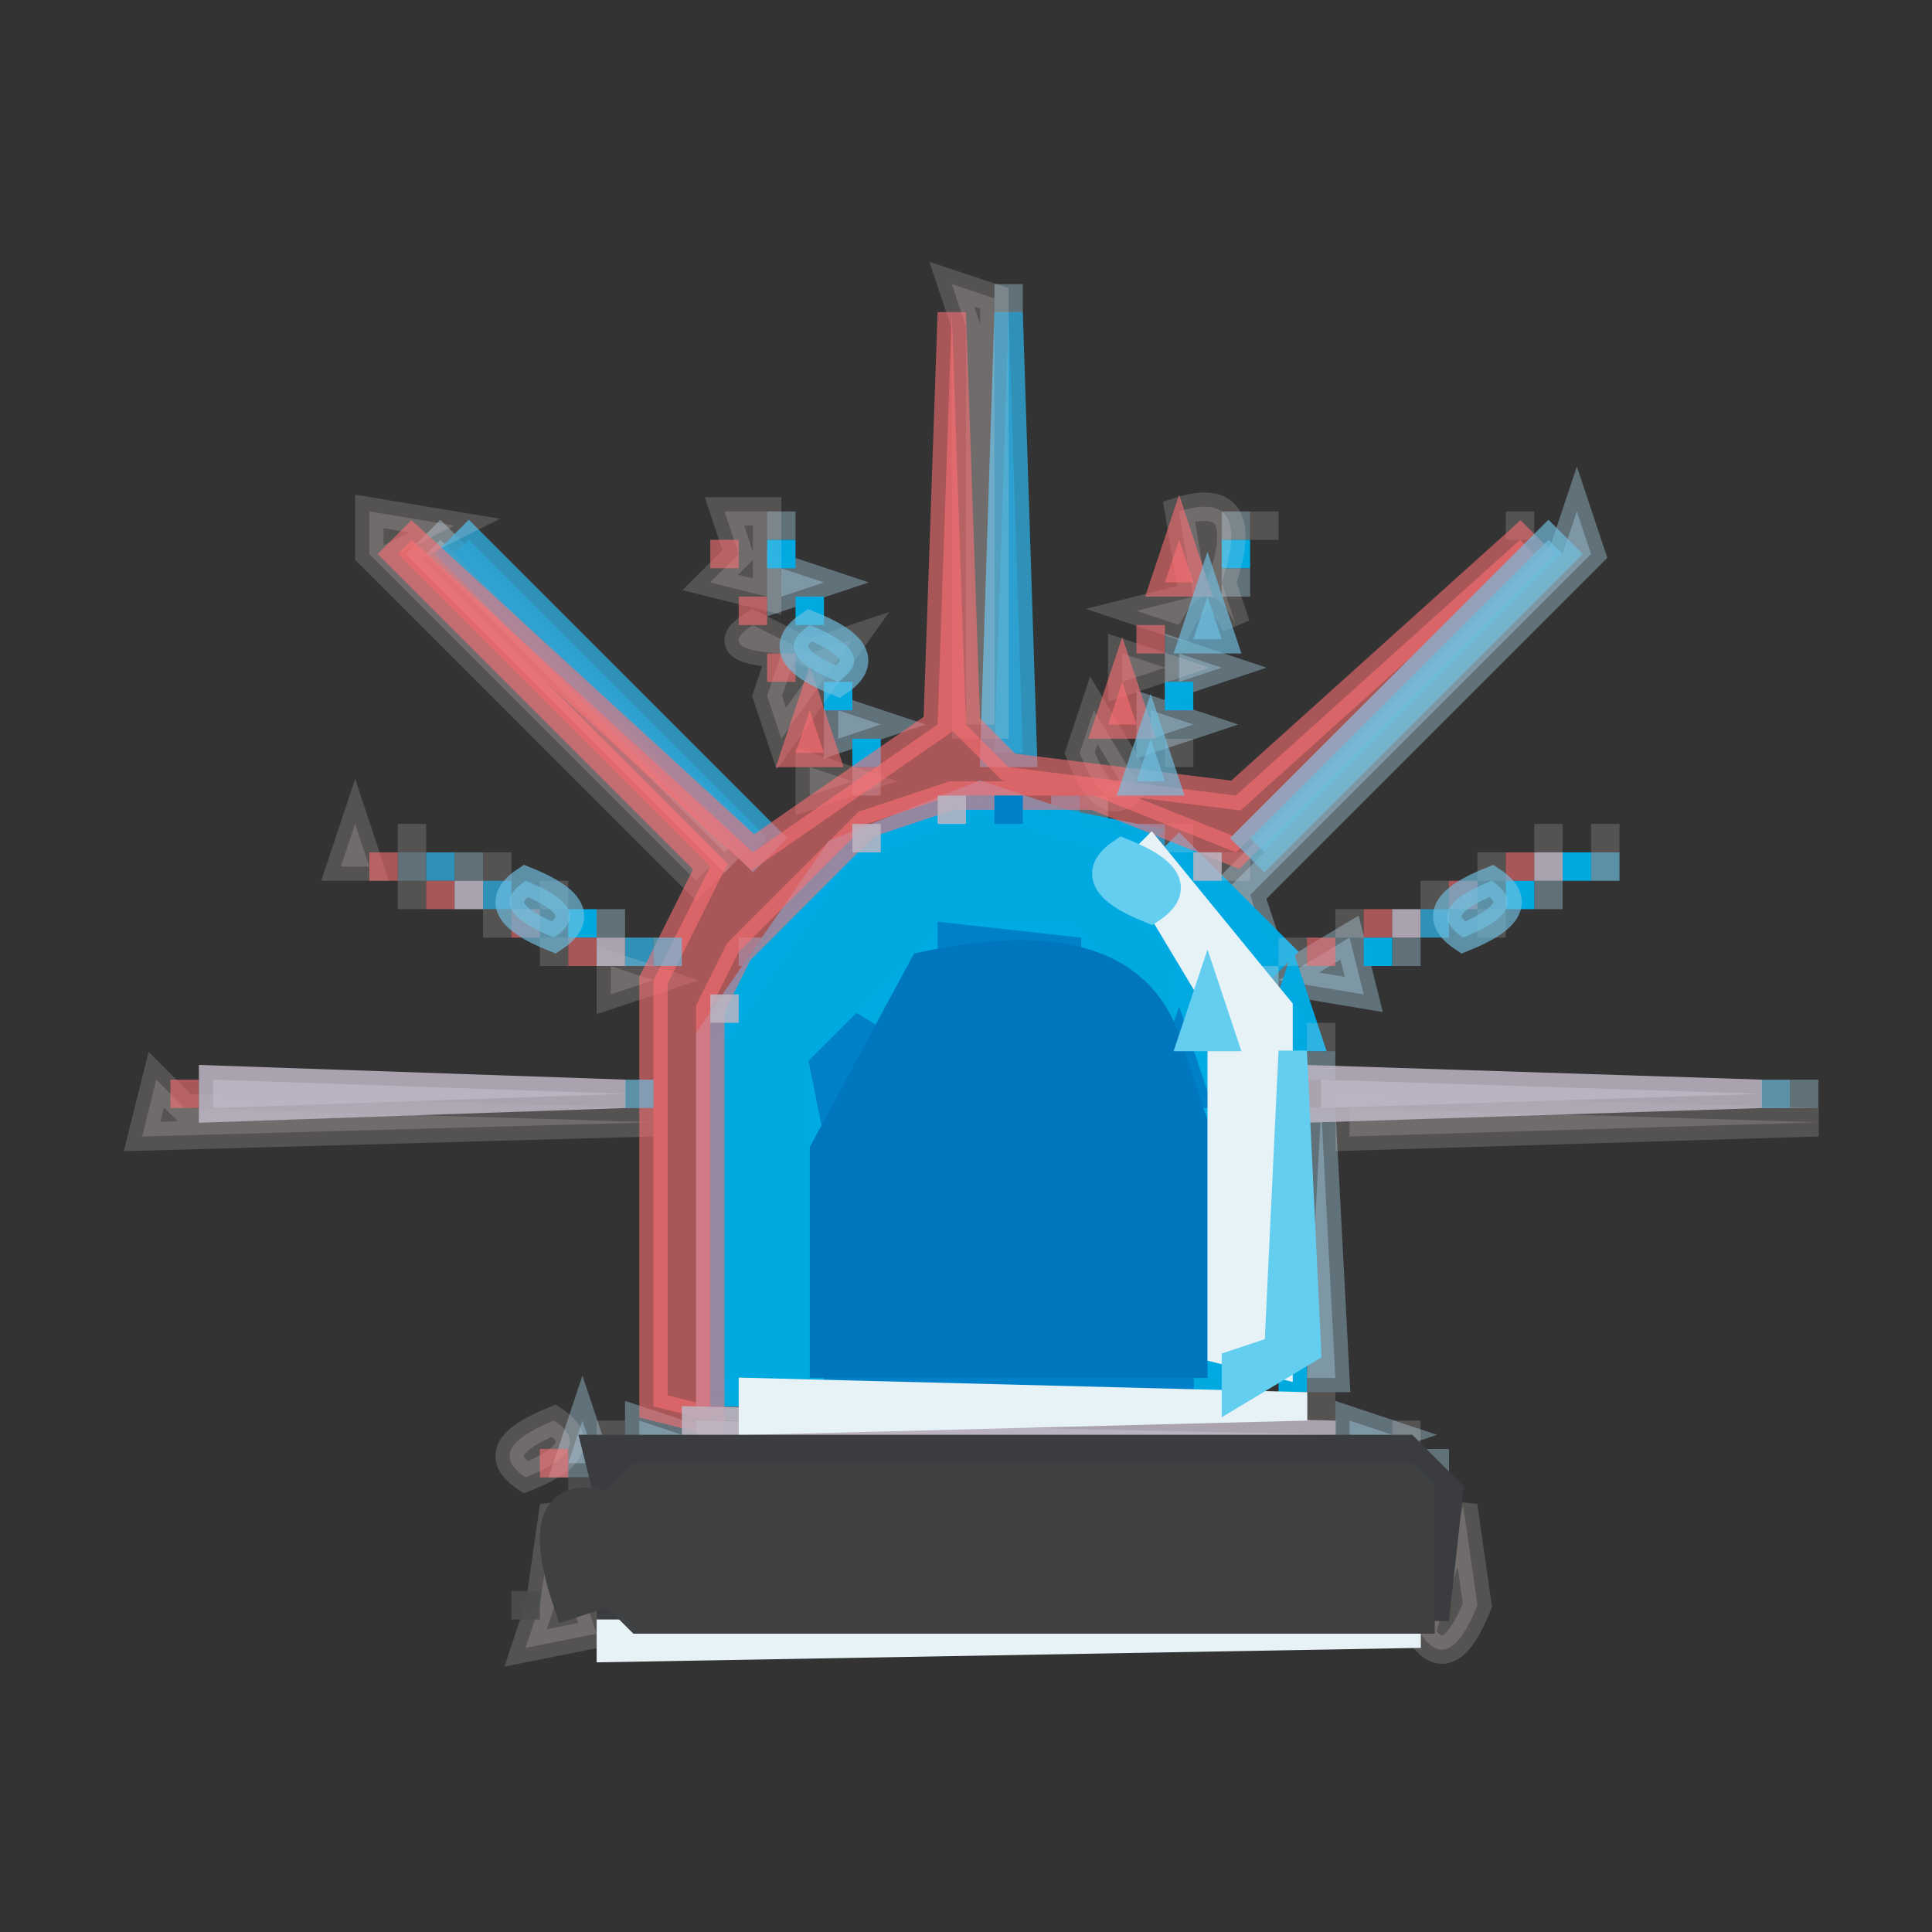 <svg width="68" height="68" version="1.1" xmlns="http://www.w3.org/2000/svg"><rect width="100%" height="100%" fill="#333333" stroke="none"/><path fill="rgb(0,0,0)" stroke="rgb(0,0,0)" stroke-width="1" opacity="0" d="M 0 0 L 68 0 L 68 68 L 0 68 L 0 0 Z M 33 10 L 33 26 L 32 27 L 28 20 L 28 18 L 25 18 L 28 29 L 27 29 L 16 18 Q 12 17 13 20 L 25 32 L 24 33 L 18 30 L 16 30 L 13 29 L 12 31 L 23 35 Q 23 38 23 38 L 5 38 L 6 40 L 23 40 L 23 50 Q 19 49 18 52 L 20 53 L 18 58 L 51 58 L 52 57 L 51 52 Q 50 49 47 50 L 47 40 L 64 40 L 64 38 L 47 38 L 46 36 L 56 31 Q 58 32 57 30 L 56 30 L 55 29 L 47 33 L 44 32 L 56 19 L 55 19 L 54 18 L 44 28 L 41 28 L 45 19 L 41 18 L 41 21 L 38 27 L 36 27 L 36 11 Q 36 10 33 10 Z "></path><path fill="rgb(0,0,0)" stroke="rgb(0,0,0)" stroke-width="1" opacity="0" d="M 27.5 21 L 27.5 22 L 27.5 21 Z "></path><path fill="rgb(0,0,0)" stroke="rgb(0,0,0)" stroke-width="1" opacity="0" d="M 41.5 22 L 41.5 23 L 41.5 22 Z "></path><path fill="rgb(0,0,0)" stroke="rgb(0,0,0)" stroke-width="1" opacity="0" d="M 40.5 24 L 40.5 25 L 40.5 24 Z "></path><path fill="rgb(0,0,0)" stroke="rgb(0,0,0)" stroke-width="1" opacity="0" d="M 29.5 26 L 29.5 27 L 29.5 26 Z "></path><path fill="rgb(171,212,232)" stroke="rgb(171,212,232)" stroke-width="1" opacity="0.388" d="M 35.5 10 L 35.5 11 L 35.5 10 Z "></path><path fill="rgb(171,212,232)" stroke="rgb(171,212,232)" stroke-width="1" opacity="0.388" d="M 27.5 18 L 27.5 19 L 27.5 18 Z "></path><path fill="rgb(171,212,232)" stroke="rgb(171,212,232)" stroke-width="1" opacity="0.388" d="M 43.5 18 L 43.5 19 L 43.5 18 Z "></path><path fill="rgb(171,212,232)" stroke="rgb(171,212,232)" stroke-width="1" opacity="0.388" d="M 55.5 18 L 56 19.5 L 44 31.5 L 44.5 33 L 43 31.5 L 55 19.5 L 55.5 18 Z "></path><path fill="rgb(171,212,232)" stroke="rgb(171,212,232)" stroke-width="1" opacity="0.388" d="M 15.5 19 L 26 29.5 L 25.5 30 L 15 19.5 L 15.5 19 Z "></path><path fill="rgb(171,212,232)" stroke="rgb(171,212,232)" stroke-width="1" opacity="0.388" d="M 27.5 20 L 29 20.5 L 27.5 21 L 27.5 20 Z "></path><path fill="rgb(171,212,232)" stroke="rgb(171,212,232)" stroke-width="1" opacity="0.388" d="M 43.5 20 L 43.5 21 L 43.5 20 Z "></path><path fill="rgb(171,212,232)" stroke="rgb(171,212,232)" stroke-width="1" opacity="0.388" d="M 41.5 23 L 43 23.5 L 41.5 24 L 41.5 23 Z "></path><path fill="rgb(171,212,232)" stroke="rgb(171,212,232)" stroke-width="1" opacity="0.388" d="M 29.5 25 L 31 25.5 L 29.5 26 L 29.5 25 Z "></path><path fill="rgb(171,212,232)" stroke="rgb(171,212,232)" stroke-width="1" opacity="0.388" d="M 40.5 25 L 42 25.5 L 40.5 26 L 40.5 25 Z "></path><path fill="rgb(171,212,232)" stroke="rgb(171,212,232)" stroke-width="1" opacity="0.388" d="M 30.5 27 L 30.5 28 L 30.5 27 Z "></path><path fill="rgb(171,212,232)" stroke="rgb(171,212,232)" stroke-width="1" opacity="0.388" d="M 38.5 28 L 38.5 29 L 38.5 28 Z "></path><path fill="rgb(171,212,232)" stroke="rgb(171,212,232)" stroke-width="1" opacity="0.388" d="M 14.5 30 L 14.5 31 L 14.5 30 Z "></path><path fill="rgb(171,212,232)" stroke="rgb(171,212,232)" stroke-width="1" opacity="0.388" d="M 16.5 30 L 16.5 31 L 16.5 30 Z "></path><path fill="rgb(171,212,232)" stroke="rgb(171,212,232)" stroke-width="1" opacity="0.388" d="M 54.5 31 L 54.5 32 L 54.5 31 Z "></path><path fill="rgb(171,212,232)" stroke="rgb(171,212,232)" stroke-width="1" opacity="0.388" d="M 21.5 32 L 21.5 33 L 21.5 32 Z "></path><path fill="rgb(171,212,232)" stroke="rgb(171,212,232)" stroke-width="1" opacity="0.388" d="M 47.5 33 L 48 35 L 45 34.5 L 47.5 33 Z "></path><path fill="rgb(171,212,232)" stroke="rgb(171,212,232)" stroke-width="1" opacity="0.388" d="M 49.5 33 L 49.5 34 L 49.5 33 Z "></path><path fill="rgb(171,212,232)" stroke="rgb(171,212,232)" stroke-width="1" opacity="0.388" d="M 46.5 37 L 46.5 38 L 46.5 37 Z "></path><path fill="rgb(171,212,232)" stroke="rgb(171,212,232)" stroke-width="1" opacity="0.388" d="M 63.5 38 L 63.5 39 L 63.5 38 Z "></path><path fill="rgb(171,212,232)" stroke="rgb(171,212,232)" stroke-width="1" opacity="0.388" d="M 46.5 39 L 47 48.5 L 46 48.5 L 46.5 39 Z "></path><path fill="rgb(171,212,232)" stroke="rgb(171,212,232)" stroke-width="1" opacity="0.388" d="M 25.5 49 L 25.5 50 L 25.5 49 Z "></path><path fill="rgb(171,212,232)" stroke="rgb(171,212,232)" stroke-width="1" opacity="0.388" d="M 20.5 50 L 21 51.5 L 20 51.5 L 20.5 50 Z "></path><path fill="rgb(171,212,232)" stroke="rgb(171,212,232)" stroke-width="1" opacity="0.388" d="M 22.5 50 L 24 50.5 L 22.5 51 L 22.5 50 Z "></path><path fill="rgb(171,212,232)" stroke="rgb(171,212,232)" stroke-width="1" opacity="0.388" d="M 47.5 50 L 49 50.5 L 47.5 51 L 47.5 50 Z "></path><path fill="rgb(171,212,232)" stroke="rgb(171,212,232)" stroke-width="1" opacity="0.388" d="M 50.5 51 L 50.5 52 L 50.5 51 Z "></path><path fill="rgb(46,164,212)" stroke="rgb(46,164,212)" stroke-width="1" opacity="0.824" d="M 35.5 11 L 36 26.5 L 35 26.5 L 35.5 11 Z "></path><path fill="rgb(46,164,212)" stroke="rgb(46,164,212)" stroke-width="1" opacity="0.824" d="M 16.5 19 L 27 29.5 L 26.5 30 L 16 19.5 L 16.5 19 Z "></path><path fill="rgb(46,164,212)" stroke="rgb(46,164,212)" stroke-width="1" opacity="0.824" d="M 37.5 28 L 37.5 29 L 37.5 28 Z "></path><path fill="rgb(46,164,212)" stroke="rgb(46,164,212)" stroke-width="1" opacity="0.824" d="M 40.5 29 L 40.5 30 L 40.5 29 Z "></path><path fill="rgb(46,164,212)" stroke="rgb(46,164,212)" stroke-width="1" opacity="0.824" d="M 15.5 30 L 15.5 31 L 15.5 30 Z "></path><path fill="rgb(46,164,212)" stroke="rgb(46,164,212)" stroke-width="1" opacity="0.824" d="M 17.5 31 L 17.5 32 L 17.5 31 Z "></path><path fill="rgb(46,164,212)" stroke="rgb(46,164,212)" stroke-width="1" opacity="0.824" d="M 50.5 32 L 50.5 33 L 50.5 32 Z "></path><path fill="rgb(46,164,212)" stroke="rgb(46,164,212)" stroke-width="1" opacity="0.824" d="M 22.5 33 L 22.5 34 L 22.5 33 Z "></path><path fill="rgb(46,164,212)" stroke="rgb(46,164,212)" stroke-width="1" opacity="0.824" d="M 26.5 33 L 26.5 34 L 26.5 33 Z "></path><path fill="rgb(0,171,227)" stroke="rgb(0,171,227)" stroke-width="1" opacity="0.984" d="M 27.5 19 L 27.5 20 L 27.5 19 Z "></path><path fill="rgb(0,171,227)" stroke="rgb(0,171,227)" stroke-width="1" opacity="0.984" d="M 43.5 19 L 43.5 20 L 43.5 19 Z "></path><path fill="rgb(0,171,227)" stroke="rgb(0,171,227)" stroke-width="1" opacity="0.984" d="M 28.5 21 L 28.5 22 L 28.5 21 Z "></path><path fill="rgb(0,171,227)" stroke="rgb(0,171,227)" stroke-width="1" opacity="0.984" d="M 29.5 24 L 29.5 25 L 29.5 24 Z "></path><path fill="rgb(0,171,227)" stroke="rgb(0,171,227)" stroke-width="1" opacity="0.984" d="M 41.5 24 L 41.5 25 L 41.5 24 Z "></path><path fill="rgb(0,171,227)" stroke="rgb(0,171,227)" stroke-width="1" opacity="0.984" d="M 30.5 26 L 30.5 27 L 30.5 26 Z "></path><path fill="rgb(0,171,227)" stroke="rgb(0,171,227)" stroke-width="1" opacity="0.984" d="M 34.5 28 L 37.5 29 L 40 29.5 L 39 30.5 L 42 33.5 Q 41.25 36.75 43 37.5 L 43 48.5 L 42 48.5 L 42 37.5 L 37.5 33 L 33.5 33 L 29 37.5 L 29 49 L 25 49 L 25 36.5 L 29.5 30 L 34.5 28 Z "></path><path fill="rgb(0,171,227)" stroke="rgb(0,171,227)" stroke-width="1" opacity="0.984" d="M 41.5 30 L 45 33.5 L 44.5 34 L 41 30.5 L 41.5 30 Z "></path><path fill="rgb(0,171,227)" stroke="rgb(0,171,227)" stroke-width="1" opacity="0.984" d="M 55.5 30 L 55.5 31 L 55.5 30 Z "></path><path fill="rgb(0,171,227)" stroke="rgb(0,171,227)" stroke-width="1" opacity="0.984" d="M 53.5 31 L 53.5 32 L 53.5 31 Z "></path><path fill="rgb(0,171,227)" stroke="rgb(0,171,227)" stroke-width="1" opacity="0.984" d="M 20.5 32 L 20.5 33 L 20.5 32 Z "></path><path fill="rgb(0,171,227)" stroke="rgb(0,171,227)" stroke-width="1" opacity="0.984" d="M 48.5 33 L 48.5 34 L 48.5 33 Z "></path><path fill="rgb(0,171,227)" stroke="rgb(0,171,227)" stroke-width="1" opacity="0.984" d="M 45.5 35 L 46 36.5 L 45 36.5 L 45.5 35 Z "></path><path fill="rgb(0,171,227)" stroke="rgb(0,171,227)" stroke-width="1" opacity="0.984" d="M 45.5 48 L 45.5 49 L 45.5 48 Z "></path><path fill="rgb(245,227,230)" stroke="rgb(245,227,230)" stroke-width="1" opacity="0.176" d="M 33.5 10 L 35 10.5 L 35 25.5 L 34 25.5 L 34 11.5 L 33.5 10 Z "></path><path fill="rgb(245,227,230)" stroke="rgb(245,227,230)" stroke-width="1" opacity="0.176" d="M 13 18 L 16 18.5 L 14 19.5 L 25 30.5 L 24.5 31 L 13 19.5 L 13 18 Z "></path><path fill="rgb(245,227,230)" stroke="rgb(245,227,230)" stroke-width="1" opacity="0.176" d="M 25.5 18 L 27 18 L 27 21 L 25 20.5 L 26 19.5 L 25.5 18 Z "></path><path fill="rgb(245,227,230)" stroke="rgb(245,227,230)" stroke-width="1" opacity="0.176" d="M 41.5 18 Q 44.13 17.17 43 20.5 L 43.5 22 Q 42.5 20 41.5 22 L 40 21.5 L 42 21 L 41.5 18 Z "></path><path fill="rgb(245,227,230)" stroke="rgb(245,227,230)" stroke-width="1" opacity="0.176" d="M 44.5 18 L 44.5 19 L 44.5 18 Z "></path><path fill="rgb(245,227,230)" stroke="rgb(245,227,230)" stroke-width="1" opacity="0.176" d="M 53.5 18 L 53.5 19 L 53.5 18 Z "></path><path fill="rgb(245,227,230)" stroke="rgb(245,227,230)" stroke-width="1" opacity="0.176" d="M 26.5 22 L 28.5 23 L 30 22.5 L 27.5 26 L 27 24.5 L 27.5 23 Q 25.13 22.88 26.5 22 Z "></path><path fill="rgb(245,227,230)" stroke="rgb(245,227,230)" stroke-width="1" opacity="0.176" d="M 39.5 23 L 41 23.5 L 39.5 24 L 39.5 23 Z "></path><path fill="rgb(245,227,230)" stroke="rgb(245,227,230)" stroke-width="1" opacity="0.176" d="M 38.5 25 L 40 27.5 Q 39 29 38 26.5 L 38.5 25 Z "></path><path fill="rgb(245,227,230)" stroke="rgb(245,227,230)" stroke-width="1" opacity="0.176" d="M 41.5 26 L 41.5 27 L 41.5 26 Z "></path><path fill="rgb(245,227,230)" stroke="rgb(245,227,230)" stroke-width="1" opacity="0.176" d="M 28.5 27 L 30 27.5 L 28.5 28 L 28.5 27 Z "></path><path fill="rgb(245,227,230)" stroke="rgb(245,227,230)" stroke-width="1" opacity="0.176" d="M 12.5 29 L 13 30.5 L 12 30.5 L 12.5 29 Z "></path><path fill="rgb(245,227,230)" stroke="rgb(245,227,230)" stroke-width="1" opacity="0.176" d="M 14.5 29 L 14.5 30 L 14.5 29 Z "></path><path fill="rgb(245,227,230)" stroke="rgb(245,227,230)" stroke-width="1" opacity="0.176" d="M 41.5 29 L 41.5 30 L 41.5 29 Z "></path><path fill="rgb(245,227,230)" stroke="rgb(245,227,230)" stroke-width="1" opacity="0.176" d="M 54.5 29 L 54.5 30 L 54.5 29 Z "></path><path fill="rgb(245,227,230)" stroke="rgb(245,227,230)" stroke-width="1" opacity="0.176" d="M 56.5 29 L 56.5 30 L 56.5 29 Z "></path><path fill="rgb(245,227,230)" stroke="rgb(245,227,230)" stroke-width="1" opacity="0.176" d="M 17.5 30 L 17.5 31 L 17.5 30 Z "></path><path fill="rgb(245,227,230)" stroke="rgb(245,227,230)" stroke-width="1" opacity="0.176" d="M 43.5 30 L 43.5 31 L 43.5 30 Z "></path><path fill="rgb(245,227,230)" stroke="rgb(245,227,230)" stroke-width="1" opacity="0.176" d="M 52.5 30 L 52.5 31 L 52.5 30 Z "></path><path fill="rgb(245,227,230)" stroke="rgb(245,227,230)" stroke-width="1" opacity="0.176" d="M 14.5 31 L 14.5 32 L 14.5 31 Z "></path><path fill="rgb(245,227,230)" stroke="rgb(245,227,230)" stroke-width="1" opacity="0.176" d="M 19.5 31 L 19.5 32 L 19.5 31 Z "></path><path fill="rgb(245,227,230)" stroke="rgb(245,227,230)" stroke-width="1" opacity="0.176" d="M 50.5 31 L 50.5 32 L 50.5 31 Z "></path><path fill="rgb(245,227,230)" stroke="rgb(245,227,230)" stroke-width="1" opacity="0.176" d="M 17.5 32 L 17.5 33 L 17.5 32 Z "></path><path fill="rgb(245,227,230)" stroke="rgb(245,227,230)" stroke-width="1" opacity="0.176" d="M 47.5 32 L 47.5 33 L 47.5 32 Z "></path><path fill="rgb(245,227,230)" stroke="rgb(245,227,230)" stroke-width="1" opacity="0.176" d="M 52.5 32 L 52.5 33 L 52.5 32 Z "></path><path fill="rgb(245,227,230)" stroke="rgb(245,227,230)" stroke-width="1" opacity="0.176" d="M 19.5 33 L 19.5 34 L 19.5 33 Z "></path><path fill="rgb(245,227,230)" stroke="rgb(245,227,230)" stroke-width="1" opacity="0.176" d="M 45.5 33 L 45.5 34 L 45.5 33 Z "></path><path fill="rgb(245,227,230)" stroke="rgb(245,227,230)" stroke-width="1" opacity="0.176" d="M 21.5 34 L 23 34.5 L 21.5 35 L 21.5 34 Z "></path><path fill="rgb(245,227,230)" stroke="rgb(245,227,230)" stroke-width="1" opacity="0.176" d="M 46.5 36 L 46.5 37 L 46.5 36 Z "></path><path fill="rgb(245,227,230)" stroke="rgb(245,227,230)" stroke-width="1" opacity="0.176" d="M 5.5 38 L 6.5 39 L 23 39.5 L 5 40 L 5.5 38 Z "></path><path fill="rgb(245,227,230)" stroke="rgb(245,227,230)" stroke-width="1" opacity="0.176" d="M 47.5 39 L 64 39.5 L 47.5 40 L 47.5 39 Z "></path><path fill="rgb(245,227,230)" stroke="rgb(245,227,230)" stroke-width="1" opacity="0.176" d="M 46.5 49 L 46.5 50 L 46.5 49 Z "></path><path fill="rgb(245,227,230)" stroke="rgb(245,227,230)" stroke-width="1" opacity="0.176" d="M 19.5 50 Q 21 51 18.5 52 Q 17 51 19.5 50 Z "></path><path fill="rgb(245,227,230)" stroke="rgb(245,227,230)" stroke-width="1" opacity="0.176" d="M 21.5 50 L 21.5 51 L 21.5 50 Z "></path><path fill="rgb(245,227,230)" stroke="rgb(245,227,230)" stroke-width="1" opacity="0.176" d="M 49.5 50 L 49.5 51 L 49.5 50 Z "></path><path fill="rgb(245,227,230)" stroke="rgb(245,227,230)" stroke-width="1" opacity="0.176" d="M 19.5 53 L 21 57.5 L 18.5 58 L 19 56.5 L 19.5 53 Z "></path><path fill="rgb(245,227,230)" stroke="rgb(245,227,230)" stroke-width="1" opacity="0.176" d="M 51.5 53 L 52 56.5 Q 51 59 50 57.5 L 51.5 53 Z "></path><path fill="rgb(254,112,115)" stroke="rgb(254,112,115)" stroke-width="1" opacity="0.584" d="M 33.5 11 L 34 25.5 L 35.5 27 L 43.5 28 L 53.5 19 L 54 19.5 L 43.5 30 L 38.5 28 L 33.5 28 L 30.5 29 L 26 33.5 L 25 35.5 L 25 50 L 23 49.5 L 23 34.5 L 25 30.5 L 14 19.5 L 14.5 19 L 26.5 30 L 33 25.5 L 33.5 11 Z "></path><path fill="rgb(254,112,115)" stroke="rgb(254,112,115)" stroke-width="1" opacity="0.584" d="M 25.5 19 L 25.5 20 L 25.5 19 Z "></path><path fill="rgb(254,112,115)" stroke="rgb(254,112,115)" stroke-width="1" opacity="0.584" d="M 41.5 19 L 42 20.5 L 41 20.5 L 41.5 19 Z "></path><path fill="rgb(254,112,115)" stroke="rgb(254,112,115)" stroke-width="1" opacity="0.584" d="M 26.5 21 L 26.5 22 L 26.5 21 Z "></path><path fill="rgb(254,112,115)" stroke="rgb(254,112,115)" stroke-width="1" opacity="0.584" d="M 40.5 22 L 40.5 23 L 40.5 22 Z "></path><path fill="rgb(254,112,115)" stroke="rgb(254,112,115)" stroke-width="1" opacity="0.584" d="M 27.5 23 L 27.5 24 L 27.5 23 Z "></path><path fill="rgb(254,112,115)" stroke="rgb(254,112,115)" stroke-width="1" opacity="0.584" d="M 39.5 24 L 40 25.5 L 39 25.5 L 39.5 24 Z "></path><path fill="rgb(254,112,115)" stroke="rgb(254,112,115)" stroke-width="1" opacity="0.584" d="M 28.5 25 L 29 26.5 L 28 26.5 L 28.5 25 Z "></path><path fill="rgb(254,112,115)" stroke="rgb(254,112,115)" stroke-width="1" opacity="0.584" d="M 13.5 30 L 13.5 31 L 13.5 30 Z "></path><path fill="rgb(254,112,115)" stroke="rgb(254,112,115)" stroke-width="1" opacity="0.584" d="M 53.5 30 L 53.5 31 L 53.5 30 Z "></path><path fill="rgb(254,112,115)" stroke="rgb(254,112,115)" stroke-width="1" opacity="0.584" d="M 15.5 31 L 15.5 32 L 15.5 31 Z "></path><path fill="rgb(254,112,115)" stroke="rgb(254,112,115)" stroke-width="1" opacity="0.584" d="M 51.5 31 L 51.5 32 L 51.5 31 Z "></path><path fill="rgb(254,112,115)" stroke="rgb(254,112,115)" stroke-width="1" opacity="0.584" d="M 18.5 32 L 18.5 33 L 18.5 32 Z "></path><path fill="rgb(254,112,115)" stroke="rgb(254,112,115)" stroke-width="1" opacity="0.584" d="M 48.5 32 L 48.5 33 L 48.5 32 Z "></path><path fill="rgb(254,112,115)" stroke="rgb(254,112,115)" stroke-width="1" opacity="0.584" d="M 20.5 33 L 20.5 34 L 20.5 33 Z "></path><path fill="rgb(254,112,115)" stroke="rgb(254,112,115)" stroke-width="1" opacity="0.584" d="M 46.5 33 L 46.5 34 L 46.5 33 Z "></path><path fill="rgb(254,112,115)" stroke="rgb(254,112,115)" stroke-width="1" opacity="0.584" d="M 6.5 38 L 6.5 39 L 6.5 38 Z "></path><path fill="rgb(254,112,115)" stroke="rgb(254,112,115)" stroke-width="1" opacity="0.584" d="M 19.5 51 L 19.5 52 L 19.5 51 Z "></path><path fill="rgb(189,181,194)" stroke="rgb(189,181,194)" stroke-width="1" opacity="0.863" d="M 33.5 28 L 33.5 29 L 33.5 28 Z "></path><path fill="rgb(189,181,194)" stroke="rgb(189,181,194)" stroke-width="1" opacity="0.863" d="M 30.5 29 L 30.5 30 L 30.5 29 Z "></path><path fill="rgb(189,181,194)" stroke="rgb(189,181,194)" stroke-width="1" opacity="0.863" d="M 42.5 30 L 42.5 31 L 42.5 30 Z "></path><path fill="rgb(189,181,194)" stroke="rgb(189,181,194)" stroke-width="1" opacity="0.863" d="M 54.5 30 L 54.5 31 L 54.5 30 Z "></path><path fill="rgb(189,181,194)" stroke="rgb(189,181,194)" stroke-width="1" opacity="0.863" d="M 16.5 31 L 16.5 32 L 16.5 31 Z "></path><path fill="rgb(189,181,194)" stroke="rgb(189,181,194)" stroke-width="1" opacity="0.863" d="M 49.5 32 L 49.5 33 L 49.5 32 Z "></path><path fill="rgb(189,181,194)" stroke="rgb(189,181,194)" stroke-width="1" opacity="0.863" d="M 21.5 33 L 21.5 34 L 21.5 33 Z "></path><path fill="rgb(189,181,194)" stroke="rgb(189,181,194)" stroke-width="1" opacity="0.863" d="M 25.5 35 L 25.5 36 L 25.5 35 Z "></path><path fill="rgb(189,181,194)" stroke="rgb(189,181,194)" stroke-width="1" opacity="0.863" d="M 7.5 38 L 22 38.5 L 7.5 39 L 7.5 38 Z "></path><path fill="rgb(189,181,194)" stroke="rgb(189,181,194)" stroke-width="1" opacity="0.863" d="M 46.5 38 L 62 38.5 L 46.5 39 L 46.5 38 Z "></path><path fill="rgb(189,181,194)" stroke="rgb(189,181,194)" stroke-width="1" opacity="0.863" d="M 24.5 50 L 47 50.5 L 24.5 51 L 24.5 50 Z "></path><path fill="rgb(112,192,226)" stroke="rgb(112,192,226)" stroke-width="1" opacity="0.659" d="M 54.5 19 L 55 19.5 L 44.5 30 L 44 29.5 L 54.5 19 Z "></path><path fill="rgb(112,192,226)" stroke="rgb(112,192,226)" stroke-width="1" opacity="0.659" d="M 42.5 21 L 43 22.5 L 42 22.5 L 42.5 21 Z "></path><path fill="rgb(112,192,226)" stroke="rgb(112,192,226)" stroke-width="1" opacity="0.659" d="M 28.5 22 Q 31 23 29.5 24 Q 27 23 28.5 22 Z "></path><path fill="rgb(112,192,226)" stroke="rgb(112,192,226)" stroke-width="1" opacity="0.659" d="M 40.5 26 L 41 27.5 L 40 27.5 L 40.5 26 Z "></path><path fill="rgb(112,192,226)" stroke="rgb(112,192,226)" stroke-width="1" opacity="0.659" d="M 56.5 30 L 56.5 31 L 56.5 30 Z "></path><path fill="rgb(112,192,226)" stroke="rgb(112,192,226)" stroke-width="1" opacity="0.659" d="M 18.5 31 Q 21 32 19.5 33 Q 17 32 18.5 31 Z "></path><path fill="rgb(112,192,226)" stroke="rgb(112,192,226)" stroke-width="1" opacity="0.659" d="M 52.5 31 Q 54 32 51.5 33 Q 50 32 52.5 31 Z "></path><path fill="rgb(112,192,226)" stroke="rgb(112,192,226)" stroke-width="1" opacity="0.659" d="M 23.5 33 L 23.5 34 L 23.5 33 Z "></path><path fill="rgb(112,192,226)" stroke="rgb(112,192,226)" stroke-width="1" opacity="0.659" d="M 44.5 34 L 44.5 35 L 44.5 34 Z "></path><path fill="rgb(112,192,226)" stroke="rgb(112,192,226)" stroke-width="1" opacity="0.659" d="M 22.5 38 L 22.5 39 L 22.5 38 Z "></path><path fill="rgb(112,192,226)" stroke="rgb(112,192,226)" stroke-width="1" opacity="0.659" d="M 62.5 38 L 62.5 39 L 62.5 38 Z "></path><path fill="rgb(0,128,200)" stroke="rgb(0,128,200)" stroke-width="1" opacity="1" d="M 35.5 28 L 35.5 29 L 35.5 28 Z "></path><path fill="rgb(0,128,200)" stroke="rgb(0,128,200)" stroke-width="1" opacity="1" d="M 33.5 33 L 38 33.5 L 33.5 34 L 33.5 33 Z "></path><path fill="rgb(0,128,200)" stroke="rgb(0,128,200)" stroke-width="1" opacity="1" d="M 30.5 36 L 30 37.5 L 29.5 40 L 29 37.5 L 30.5 36 Z "></path><path fill="rgb(0,128,200)" stroke="rgb(0,128,200)" stroke-width="1" opacity="1" d="M 41.5 37 L 42 38.5 L 41 38.5 L 41.5 37 Z "></path><path fill="rgb(0,128,200)" stroke="rgb(0,128,200)" stroke-width="1" opacity="1" d="M 29.5 48 L 42 48.5 L 29.5 49 L 29.5 48 Z "></path><path fill="rgb(0,118,191)" stroke="rgb(0,118,191)" stroke-width="1" opacity="1" d="M 32.5 34 Q 39.5 32.5 41 36.5 L 42 39.5 L 42 48 L 29 48 L 29 40.5 L 32.5 34 Z "></path><path fill="rgb(231,242,247)" stroke="rgb(231,242,247)" stroke-width="1" opacity="1" d="M 40.5 30 L 45 35.5 L 45 48 L 43 47.5 L 43 35.5 L 40 30.5 L 40.5 30 Z "></path><path fill="rgb(231,242,247)" stroke="rgb(231,242,247)" stroke-width="1" opacity="1" d="M 26.5 49 L 46 49.5 L 26.5 50 L 26.5 49 Z "></path><path fill="rgb(231,242,247)" stroke="rgb(231,242,247)" stroke-width="1" opacity="1" d="M 21.5 57 L 50 57.5 L 21.5 58 L 21.5 57 Z "></path><path fill="rgb(99,206,239)" stroke="rgb(99,206,239)" stroke-width="1" opacity="1" d="M 39.5 30 Q 42 31 40.5 32 Q 38 31 39.5 30 Z "></path><path fill="rgb(99,206,239)" stroke="rgb(99,206,239)" stroke-width="1" opacity="1" d="M 42.5 35 L 43 36.5 L 42 36.5 L 42.5 35 Z "></path><path fill="rgb(99,206,239)" stroke="rgb(99,206,239)" stroke-width="1" opacity="1" d="M 45.5 37 L 46 47.5 L 43.5 49 L 43.5 48 L 45 47.5 L 45.5 37 Z "></path><path fill="rgb(75,77,78)" stroke="rgb(75,77,78)" stroke-width="1" opacity="0.937" d="M 20.5 52 L 20.5 53 L 20.5 52 Z "></path><path fill="rgb(75,77,78)" stroke="rgb(75,77,78)" stroke-width="1" opacity="0.937" d="M 18.5 56 L 18.5 57 L 18.5 56 Z "></path><path fill="rgb(58,60,63)" stroke="rgb(58,60,63)" stroke-width="1" opacity="1" d="M 21 51 L 49.5 51 L 51 52.5 L 50.5 57 L 50 52 L 22.5 52 L 21.5 53 L 21 51 Z "></path><path fill="rgb(58,60,63)" stroke="rgb(58,60,63)" stroke-width="1" opacity="1" d="M 21.5 56 L 21.5 57 L 21.5 56 Z "></path><path fill="rgb(62,64,66)" stroke="rgb(62,64,66)" stroke-width="1" opacity="1" d="M 22.5 52 L 49.5 52 L 50 52.5 L 50 57 L 22.5 57 L 21.5 56 L 20 56.5 Q 18.5 52.13 21.5 53 L 22.5 52 Z "></path></svg>